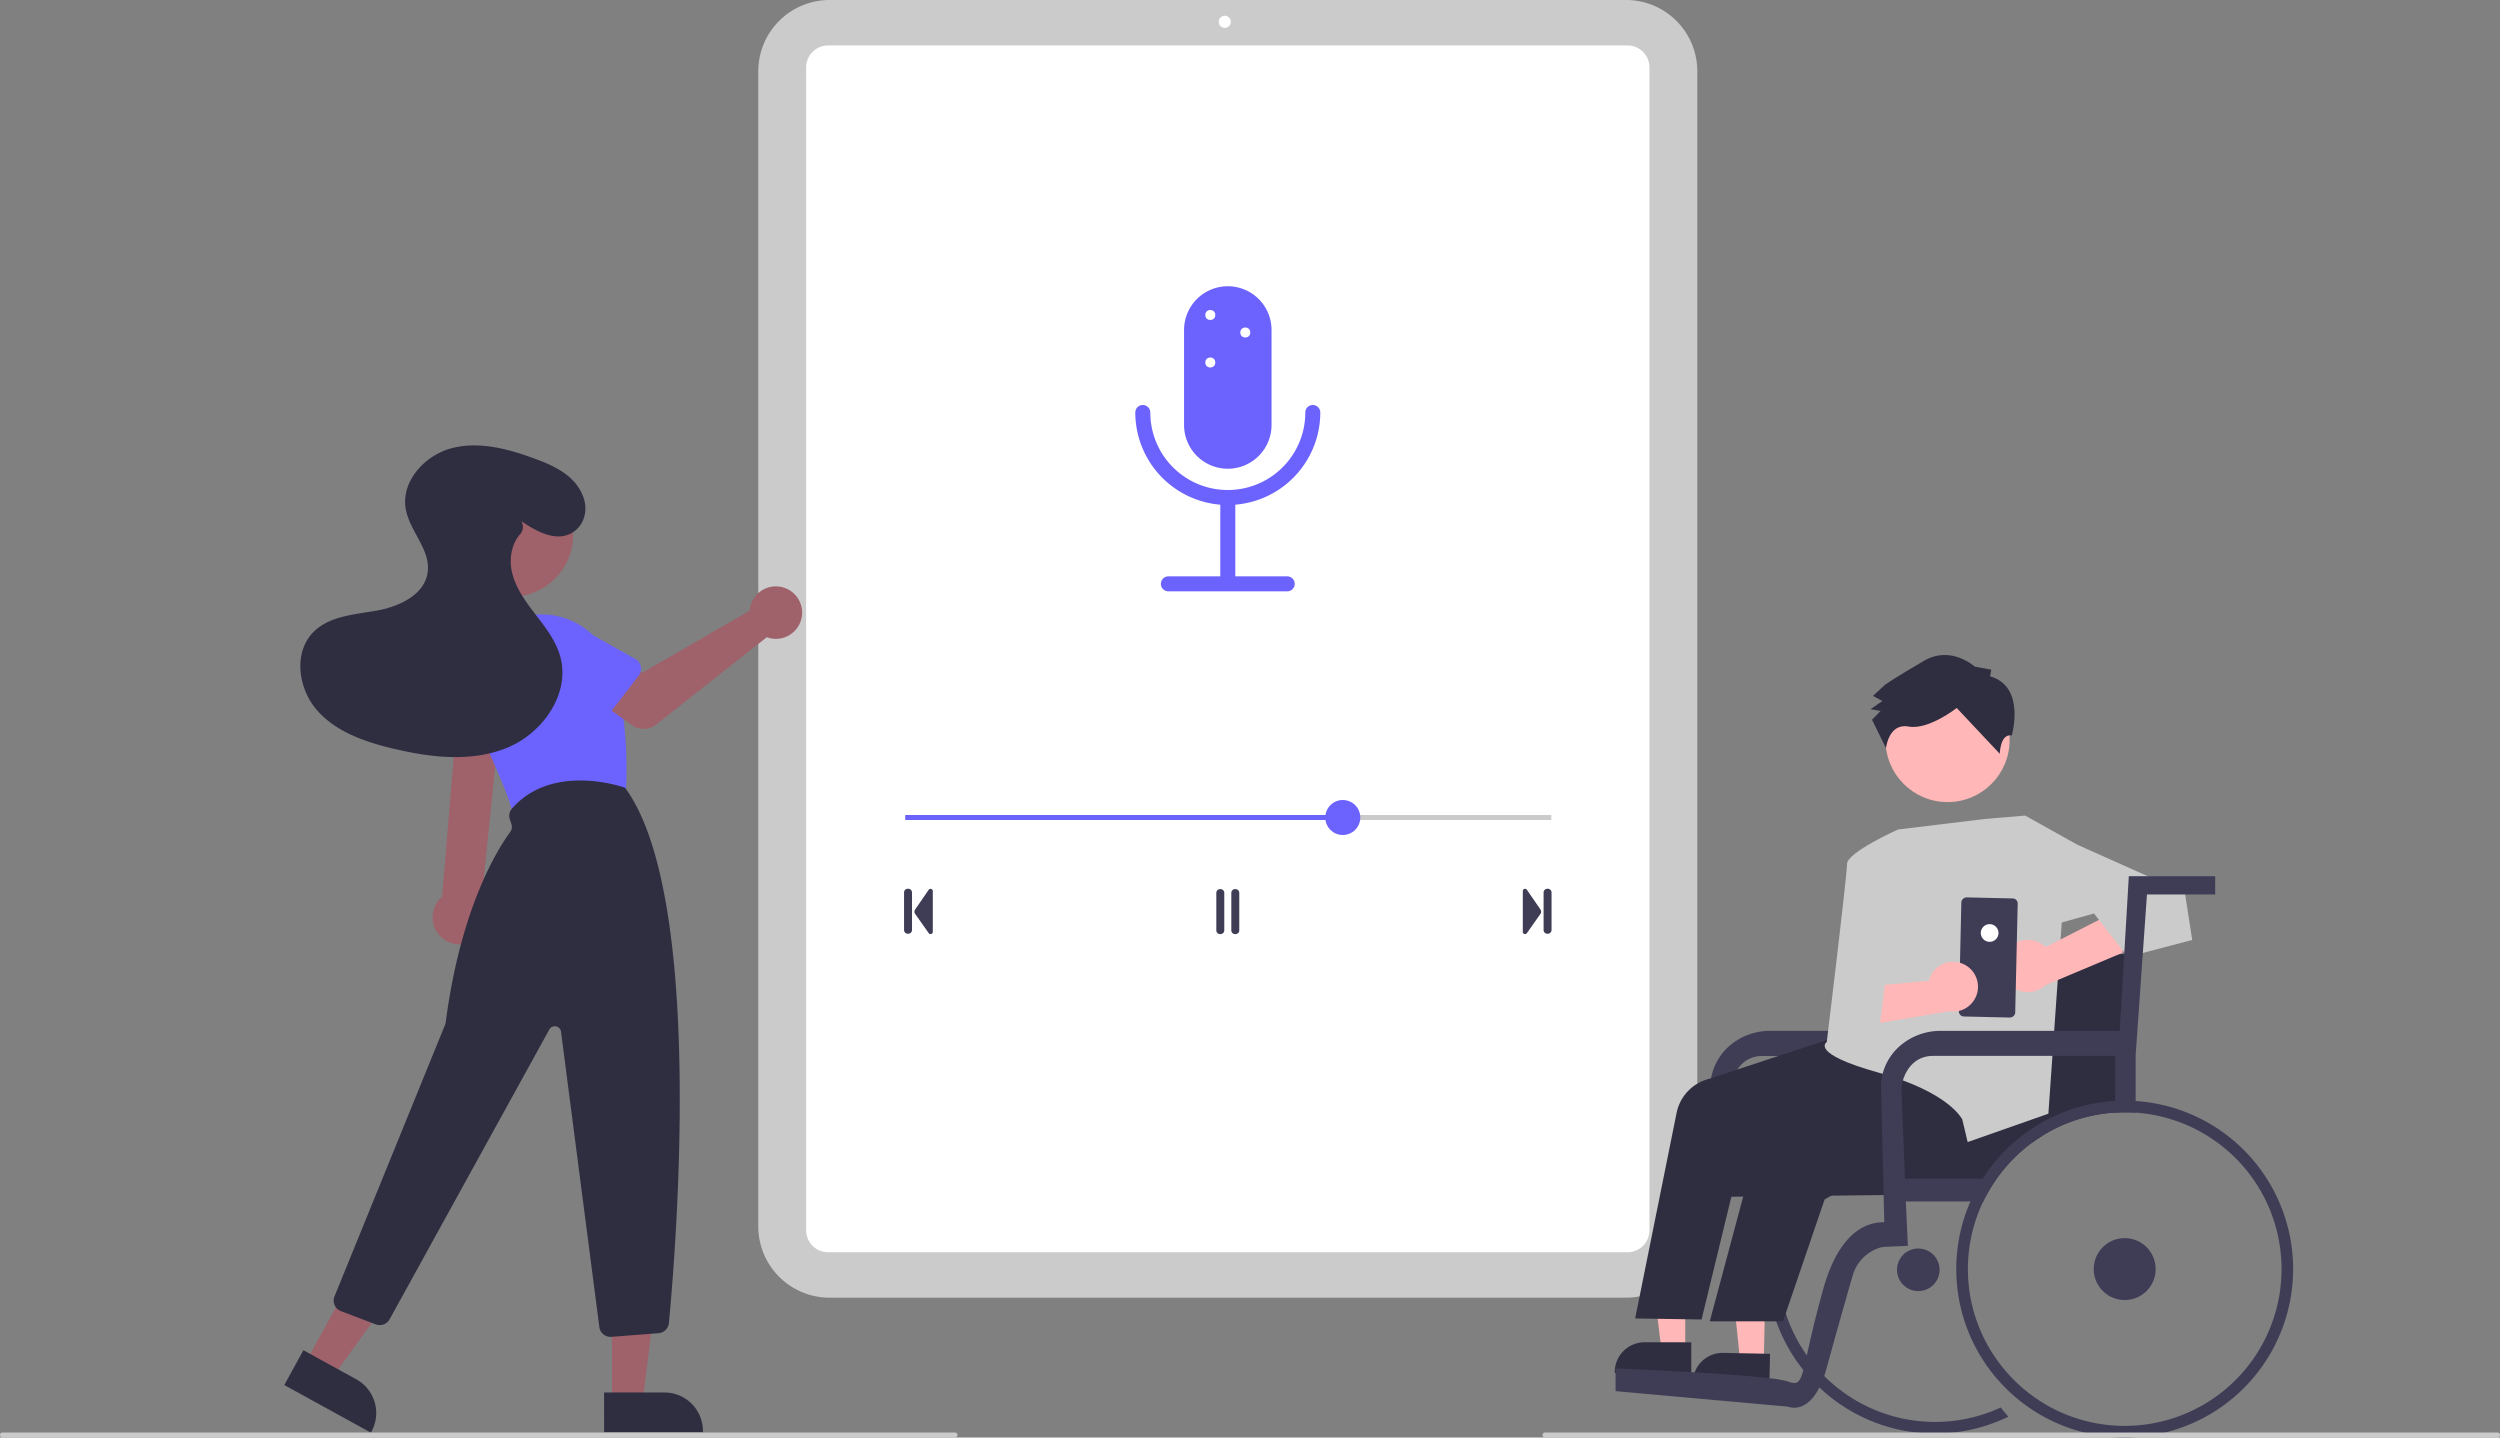 <svg id="b40a6a7a-12bf-4729-bfc2-7d80bb8c8f61"
     data-name="Layer 1"
     xmlns="http://www.w3.org/2000/svg"
     width="1000"
     height="575"
     viewBox="0 0 1000 575"
>
  <rect x="0" y="0" width="1000" height="575" fill="#808080" stroke="none"/>
  <path d="M750.441,681.575H431.799a28.519,28.519,0,0,1-28.486-28.486V190.986A28.519,28.519,0,0,1,431.799,162.5H750.441A28.519,28.519,0,0,1,778.927,190.986V653.088A28.519,28.519,0,0,1,750.441,681.575Z"
        transform="translate(-100 -162.5)"
        fill="#cbcbcb"
  />
  <path d="M751.002,663.4H431.238a8.791,8.791,0,0,1-8.781-8.781V189.456a8.791,8.791,0,0,1,8.781-8.781H751.002a8.791,8.791,0,0,1,8.781,8.781V654.619A8.791,8.791,0,0,1,751.002,663.4Z"
        transform="translate(-100 -162.5)"
        fill="#fff"
  />
  <circle cx="489.908"
          cy="8.724"
          r="2.423"
          fill="#fff"
  />
  <path d="M588.212,536.142h-.185a1.502,1.502,0,0,1-1.5-1.5v-15a1.502,1.502,0,0,1,1.5-1.5h.185a1.502,1.502,0,0,1,1.5,1.5v15A1.502,1.502,0,0,1,588.212,536.142Z"
        transform="translate(-100 -162.5)"
        fill="#3f3d56"
  />
  <path d="M594.212,536.142h-.185a1.502,1.502,0,0,1-1.5-1.5v-15a1.502,1.502,0,0,1,1.5-1.5h.185a1.502,1.502,0,0,1,1.5,1.5v15A1.502,1.502,0,0,1,594.212,536.142Z"
        transform="translate(-100 -162.5)"
        fill="#3f3d56"
  />
  <path d="M463.305,536h-.185a1.502,1.502,0,0,1-1.5-1.5v-15a1.502,1.502,0,0,1,1.5-1.5h.185a1.502,1.502,0,0,1,1.5,1.5v15A1.502,1.502,0,0,1,463.305,536Z"
        transform="translate(-100 -162.5)"
        fill="#3f3d56"
  />
  <path d="M472.218,536.142a.897.897,0,0,1-.734-.382l-5.437-7.724a1.504,1.504,0,0,1-.009-1.713l5.441-7.91a.9.9,0,0,1,1.641.51v16.318a.897.897,0,0,1-.628.858A.915.915,0,0,1,472.218,536.142Z"
        transform="translate(-100 -162.5)"
        fill="#3f3d56"
  />
  <path d="M717.435,534.5v-15a1.502,1.502,0,0,1,1.5-1.5h.185a1.502,1.502,0,0,1,1.5,1.5v15a1.502,1.502,0,0,1-1.5,1.5h-.185A1.502,1.502,0,0,1,717.435,534.5Z"
        transform="translate(-100 -162.5)"
        fill="#3f3d56"
  />
  <path d="M709.748,536.099a.897.897,0,0,1-.628-.858V518.922a.9.9,0,0,1,1.641-.51l5.441,7.91a1.504,1.504,0,0,1-.009,1.713l-5.437,7.724a.897.897,0,0,1-.734.382A.915.915,0,0,1,709.748,536.099Z"
        transform="translate(-100 -162.5)"
        fill="#3f3d56"
  />
  <rect x="362.12"
        y="326"
        width="258.4"
        height="2"
        fill="#cbcbcb"
  />
  <rect x="362.12"
        y="326"
        width="175"
        height="2"
        fill="#6c63ff"
  />
  <circle cx="537.12"
          cy="327"
          r="7"
          fill="#6c63ff"
  />
  <path d="M591.12,350a17.52,17.52,0,0,1-17.5-17.5v-38a17.5,17.5,0,0,1,35,0v38A17.52,17.52,0,0,1,591.12,350Z"
        transform="translate(-100 -162.5)"
        fill="#6c63ff"
  />
  <path d="M591.12,364.5a37.042,37.042,0,0,1-37-37,3,3,0,0,1,6,0,31,31,0,0,0,62,0,3,3,0,0,1,6,0A37.042,37.042,0,0,1,591.12,364.5Z"
        transform="translate(-100 -162.5)"
        fill="#6c63ff"
  />
  <path d="M591.12,398.5a3,3,0,0,1-3-3v-33a3,3,0,0,1,6,0v33A3,3,0,0,1,591.12,398.5Z"
        transform="translate(-100 -162.5)"
        fill="#6c63ff"
  />
  <circle cx="484.12"
          cy="126"
          r="2"
          fill="#fff"
  />
  <circle cx="484.12"
          cy="145"
          r="2"
          fill="#fff"
  />
  <circle cx="498.12"
          cy="133"
          r="2"
          fill="#fff"
  />
  <path d="M614.884,399.037H567.356a3,3,0,0,1,0-6h47.527a3,3,0,0,1,0,6Z"
        transform="translate(-100 -162.5)"
        fill="#6c63ff"
  />
  <path d="M913.089,613.73c-1.13-.83-2.29-1.6-3.47-2.33-.71-.46-1.44-.89-2.17-1.31q-.149-.09-.3-.18a67.186,67.186,0,0,0-11.5-5.16,66.101,66.101,0,0,0-11.89-2.86,1.25,1.25,0,0,0-.19-.03c-1.09-.16-2.19-.29-3.3-.38-.77-.08-1.55-.14-2.33-.17-1-.07-2-.11-3.02-.12-.3-.01-.61-.01-.92-.01a66.939,66.939,0,0,0-9.76.71c-.71.1-1.42.21-2.12.33-.47.09-.93.18-1.39.27q-2.865.585-5.63,1.39c-.84.25-1.67.51-2.5.79-1.12.37-2.22.77-3.31,1.21-.97.37-1.92.78-2.86,1.2a67.538,67.538,0,0,0-20.68,14.5,66.582,66.582,0,0,0-6.45,7.67q-1.395,1.935-2.65,3.98a65.26,65.26,0,0,0-4.12,7.75A66.694,66.694,0,0,0,807.449,658.03a67.571,67.571,0,0,0-.82,10.52c0,.64.01,1.28.03,1.91a66.903,66.903,0,0,0,14.69,40.06c.979,1.24,2.01,2.44,3.08,3.6,1.07,1.16,2.18,2.29,3.33,3.37,1.41,1.34,2.87,2.6,4.38,3.81a67.212,67.212,0,0,0,66.77,9.83c1.52-.6,3.01-1.25,4.46-1.97q-1.619-1.77-3.08-3.68c-1.45.68-2.92,1.3-4.43,1.86A62.666,62.666,0,0,1,833.499,716.41c-1.32-1.12-2.61-2.3-3.83-3.53-1.37-1.37-2.68-2.8-3.91-4.29-1.06-1.27-2.08-2.59-3.03-3.95a62.586,62.586,0,0,1,3.93-77.21q.84-.975,1.71-1.89c1.19-1.25,2.42-2.46,3.7-3.61A62.677,62.677,0,0,1,852.709,609.54c.07-.03.15-.05.22-.08.24-.09.49-.17.74-.26a63.087,63.087,0,0,1,7.25-2.01c.89-.19,1.79-.36,2.69-.51.02,0,.03-.01.05-.01a64.652,64.652,0,0,1,7.68-.79c.88-.04,1.77-.06,2.66-.06,1.1,0,2.21.03,3.3.1.78.03,1.57.09,2.34.16.68.06,1.36.13,2.03.22a62.036,62.036,0,0,1,22.22,7.12,60.518,60.518,0,0,1,5.18,3.15c1.34.91,2.65,1.87,3.91,2.87,1.3-.95,2.65-1.85,4.03-2.69C915.739,615.69,914.429,614.67,913.089,613.73Z"
        transform="translate(-100 -162.5)"
        fill="#3f3d56"
  />
  <path d="M883.311,512.984l-3.64,61.856H808.198a24.78,24.78,0,0,0-16.811,6.358,22.402,22.402,0,0,0-7.209,14.558l8.154,2.904a12.05,12.05,0,0,1,.287-2.788c.565-2.455,2.13-6.923,6.334-9.432a11.879,11.879,0,0,1,6.071-1.549h81.014l4.553-64.582h27.281v-7.325Z"
        transform="translate(-100 -162.5)"
        fill="#3f3d56"
  />
  <path d="M954.259,543.94l-.02.49-2.22,58.37-.18,4.64c-.65-.02-1.3-.03-1.96-.03q-1.92,0-3.81.12a61.721,61.721,0,0,0-18.06,3.81c-1.5.56-2.98,1.18-4.42,1.85a61.248,61.248,0,0,0-6.58,3.56c-1.38.84-2.73,1.74-4.03,2.69A63.223,63.223,0,0,0,898.649,633.99a58.374,58.374,0,0,0-3.79,6.08l-5.29.05-36.12.4-20.97.24h-.01l-14.78.16-5.16.06h-.37l-4.71.05-10.17.12-4.73.05-6.56.07,4.09-38.66,35.67,1.97,6.32.35,1.66.09,15.56.86,3.34.18,8.26.46,2.77.15,13.43.74.21-1.49.4-2.88.24-1.73,1.29-9.31.41-2.92.58-4.19v-.03l.05-.38,1.34-9.64,1.09-7.79,1.01-7.25v-.03l1.61-11.65.27-1.91,3.18-.11,12.36-.4,5.46-.18,17.17-.57,23.95-.79h.01l1.98-.07.47-.02h.01Z"
        transform="translate(-100 -162.5)"
        fill="#2f2e41"
  />
  <circle cx="849.879"
          cy="507.63"
          r="12.39"
          fill="#3f3d56"
  />
  <circle cx="767.317"
          cy="507.918"
          r="8.518"
          fill="#3f3d56"
  />
  <path d="M924.959,607.55c-1.51.59-3,1.25-4.46,1.96a66.774,66.774,0,0,0-7.41,4.22q-2.07,1.335-4.02,2.84a67.828,67.828,0,0,0-16.02,17.42h5.6a63.223,63.223,0,0,1,14.33-14.55c1.3-.95,2.65-1.85,4.03-2.69a61.248,61.248,0,0,1,6.58-3.56c1.44-.67,2.92-1.29,4.42-1.85a61.721,61.721,0,0,1,18.06-3.81v-4.66A66.68,66.68,0,0,0,924.959,607.55Zm-36.77,35.53h5.11c.49-1.02,1.01-2.03,1.56-3.01l-5.29.05C889.079,641.09,888.619,642.08,888.189,643.08Zm66.07-40.17c-.74-.06-1.49-.09-2.24-.11-.71-.03-1.42-.04-2.14-.04-1.28,0-2.55.04-3.81.11a66.68,66.68,0,0,0-21.11,4.68c-1.51.59-3,1.25-4.46,1.96a66.774,66.774,0,0,0-7.41,4.22q-2.07,1.335-4.02,2.84a67.861,67.861,0,0,0-19.5,23.55c-.49.97-.95,1.96-1.38,2.96a65.311,65.311,0,0,0-3.58,10.36,64.325,64.325,0,0,0-1.4,6.98q-.45,3.09-.61,6.25c-.06,1.15-.09,2.3-.09,3.46a68.835,68.835,0,0,0,.43,7.64,67.115,67.115,0,0,0,12.92,32.57c.97,1.3,1.99,2.57,3.05,3.79a67.353,67.353,0,1,0,55.35-111.22ZM949.879,732.85a62.554,62.554,0,0,1-46.51-20.69q-1.619-1.77-3.08-3.68a62.336,62.336,0,0,1-13.09-36.15c-.03-.73-.04-1.46-.04-2.2a62.379,62.379,0,0,1,6.14-27.05c.49-1.02,1.01-2.03,1.56-3.01a58.374,58.374,0,0,1,3.79-6.08,63.223,63.223,0,0,1,14.33-14.55c1.3-.95,2.65-1.85,4.03-2.69a61.248,61.248,0,0,1,6.58-3.56c1.44-.67,2.92-1.29,4.42-1.85a61.721,61.721,0,0,1,18.06-3.81q1.89-.12,3.81-.12c.66,0,1.31.01,1.96.03.81.03,1.62.07,2.42.12A62.721,62.721,0,0,1,949.879,732.85Zm-62.68-60.52c-.03-.73-.04-1.46-.04-2.2a62.379,62.379,0,0,1,6.14-27.05H888.189a65.311,65.311,0,0,0-3.58,10.36,8.591,8.591,0,0,1,.23,1.98,8.471,8.471,0,0,1-1.63,5q-.45,3.09-.61,6.25c-.06,1.15-.09,2.3-.09,3.46a68.835,68.835,0,0,0,.43,7.64,67.115,67.115,0,0,0,12.92,32.57c1.51-.56,2.98-1.18,4.43-1.86A62.336,62.336,0,0,1,887.199,672.33Z"
        transform="translate(-100 -162.5)"
        fill="#3f3d56"
  />
  <circle cx="811.389"
          cy="412.155"
          r="1.053"
          opacity="0.1"
          style="isolation:isolate"
  />
  <circle cx="807.812"
          cy="429.601"
          r="1.053"
          opacity="0.1"
          style="isolation:isolate"
  />
  <polygon points="674.09 540.015 664.596 540.014 660.08 503.396 674.091 503.397 674.09 540.015"
           fill="#ffb7b7"
  />
  <path d="M774.089,699.42l-9.87-.01h-6.4A11.915,11.915,0,0,0,745.899,711.33V711.72h30.61v-12.3Z"
        transform="translate(-100 -162.5)"
        fill="#2f2e41"
  />
  <polygon points="705.525 544.579 696.033 544.384 692.266 507.682 706.275 507.969 705.525 544.579"
           fill="#ffb7b7"
  />
  <path d="M805.589,703.98,795.709,703.78l-6.39-.13a11.896,11.896,0,0,0-12.16,11.66l-.01.39,30.61.63.05-2.53.2-9.77Z"
        transform="translate(-100 -162.5)"
        fill="#2f2e41"
  />
  <path d="M838.59,575.905l-54.847,18.092a17.694,17.694,0,0,0-13.112,13.684l-16.57,82.198,26.561.415,16.788-69.081,36.246-14.829-27.773,16.073a18.254,18.254,0,0,0-5.626,7.576l-16.344,61.006h29.294l16.649-48.785L902.111,601.066Z"
        transform="translate(-100 -162.5)"
        fill="#2f2e41"
  />
  <path d="M893.918,490.088l-34.722,4.214s-20.382,9.142-20.382,13.788-8.113,71.244-8.113,71.244-7.218,4.454,20.968,12.292,33.243,18.659,33.243,18.659l2.145,9.041,32.29-11.344,5.421-77.436,6.186-30.153-20.899-11.663Z"
        transform="translate(-100 -162.5)"
        fill="#cbcbcb"
  />
  <circle cx="779.022"
          cy="296.02"
          r="24.822"
          fill="#ffb7b7"
  />
  <path d="M896.036,433.038l.494-2.659-6.648-1.234s-9.402-8.622-20.19-2.372-15.516,9.498-15.516,9.498l-4.976,4.578,3.742,2.07-4.729,3.248,3.989.74-3.399,3.495,5.602,11.355s1.046-10.121,9.023-8.64,19.258-7.428,19.258-7.428l17.228,18.326s.144-8.186,4.801-7.341C904.714,456.673,910.414,437.082,896.036,433.038Z"
        transform="translate(-100 -162.5)"
        fill="#2f2e41"
  />
  <path d="M902.413,543.061a10.38,10.38,0,0,1,15.823-1.723L951.098,524.58l-2.131,19.05-30.879,12.993a10.437,10.437,0,0,1-15.675-13.562Z"
        transform="translate(-100 -162.5)"
        fill="#ffb7b7"
  />
  <polygon points="822.893 339.351 830.954 337.894 873.964 357.13 876.891 375.98 851.096 382.76 837.599 365.402 817.844 370.884 806.183 353.334 822.893 339.351"
           fill="#cbcbcb"
  />
  <rect x="871.485"
        y="534.21"
        width="47.653"
        height="22.549"
        rx="2.029"
        transform="translate(229.501 1265.592) rotate(-88.69)"
        fill="#3f3d56"
  />
  <circle cx="795.857"
          cy="373.192"
          r="3.545"
          fill="#fff"
  />
  <path d="M885.195,548.06a9.903,9.903,0,0,0-13.619,6.718l-35.033,3.342,11.472,14.242,31.51-5.357a9.957,9.957,0,0,0,5.67-18.945Z"
        transform="translate(-100 -162.5)"
        fill="#ffb7b7"
  />
  <polygon points="749.578 352.222 747.743 386.324 754.627 388.501 751.669 412.274 733.993 414.945 741.37 353.398 749.578 352.222"
           fill="#cbcbcb"
  />
  <path d="M951.529,512.98l-.69,11.73-.27,4.58v.06l-.84,14.15-.03.59-1.81,30.75h-71.73a24.752,24.752,0,0,0-16.56,6.36,22.834,22.834,0,0,0-2.1,2.19,18.538,18.538,0,0,0-1.14,1.5,20.783,20.783,0,0,0-1.26,1.99,21.98,21.98,0,0,0-2.05,5.14,3.229,3.229,0,0,0-.12.44,21.449,21.449,0,0,0-.55,3.3l.22,8.91.03,1.39.08,3.48.46,19.42.28,11.56L853.709,651.41c-6.57-.16-17.86,3.32-24.39,26.64-1.44,5.14-2.6,9.63-3.56,13.54q-.735,2.985-1.33,5.53c-.67,2.9-1.22,5.39-1.7,7.52-.53,2.4-.97,4.33-1.38,5.88-1.43,5.26-2.57,5.93-6.18,4.57a40.029,40.029,0,0,0-7.36-1.29c-7.41-.88-18.88-1.69-29.93-2.34-.46-.02-.91-.05-1.37-.08-15.77-.92-30.28-1.5-30.28-1.5v9.08l68.94,6.2s7.11,3.19,12.59-7.67a33.704,33.704,0,0,0,1.91-4.61q.525-1.485.99-3.21.735-2.67,1.48-5.37c.45-1.63.91-3.27,1.36-4.89,2.97-10.68,5.83-20.71,7.51-26.48a16.506,16.506,0,0,1,9.08-10.66,11.284,11.284,0,0,1,4.92-1.07l8.14-.36-.82-17.76h30.97c.49-1.02,1.01-2.03,1.56-3.01a58.374,58.374,0,0,1,3.79-6.08H861.979l-.39-9.83-.67-16.97-.03-.67-.16-4.03-.15-3.83a11.665,11.665,0,0,1,.28-2.82c.08-.35.18-.75.31-1.17a15.888,15.888,0,0,1,2.44-4.99,12.4,12.4,0,0,1,2.79-2.76,8.889,8.889,0,0,1,.79-.51,11.895,11.895,0,0,1,5.08-1.52,7.953,7.953,0,0,1,.98-.03H946.069v22.67q1.89-.12,3.81-.12c.66,0,1.31.01,1.96.03.81.03,1.62.07,2.42.12V584.64l2.88-40.97L958.789,520.28h27.29l.01-7.3Z"
        transform="translate(-100 -162.5)"
        fill="#3f3d56"
  />
  <path d="M288.707,539.084a10.743,10.743,0,0,0,3.842-16.018l8.033-78.54H283.222l-6.384,76.69a10.801,10.801,0,0,0,11.87,17.868Z"
        transform="translate(-100 -162.5)"
        fill="#9f616a"
  />
  <circle cx="204.647"
          cy="214.12"
          r="24.561"
          fill="#9f616a"
  />
  <path d="M309.271,490.264a4.492,4.492,0,0,1-4.329-3.299c-1.968-7.149-7.087-19.237-15.216-35.93a29.762,29.762,0,0,1,16.901-41.09h0a29.748,29.748,0,0,1,38.227,18.951c6.301,19.754,5.997,40.914,5.573,49.094a4.511,4.511,0,0,1-3.534,4.165l-36.657,8.005A4.478,4.478,0,0,1,309.271,490.264Z"
        transform="translate(-100 -162.5)"
        fill="#6c63ff"
  />
  <polygon points="244.768 560.993 257.028 560.993 262.86 513.705 244.766 513.705 244.768 560.993"
           fill="#9f616a"
  />
  <path d="M341.642,735.377l-.001-15.887,24.144-.001a15.387,15.387,0,0,1,15.387,15.386v.5Z"
        transform="translate(-100 -162.5)"
        fill="#2f2e41"
  />
  <polygon points="122.177 545.104 132.92 551.011 160.815 512.383 144.959 503.666 122.177 545.104"
           fill="#9f616a"
  />
  <path d="M248.352,735.557l-34.641-19.045,7.654-13.922,21.157,11.632a15.404,15.404,0,0,1,6.071,20.896Z"
        transform="translate(-100 -162.5)"
        fill="#2f2e41"
  />
  <path d="M344.196,697.246a4.499,4.499,0,0,1-4.458-3.921L324.405,575.177a2.5,2.5,0,0,0-4.668-.886L255.838,690.221a4.525,4.525,0,0,1-5.543,2.034l-13.928-5.307a4.5,4.5,0,0,1-2.566-5.901l44.264-108.737a3.466,3.466,0,0,0,.226-.861c5.995-46.403,21.25-70.001,25.782-76.128a3.485,3.485,0,0,0,.496-3.173l-.623-1.869a4.498,4.498,0,0,1,.866-4.377c16.331-18.602,44.796-8.451,45.082-8.347l.143.053.089.122c31.917,43.772,20.116,185.944,17.427,214a4.488,4.488,0,0,1-4.134,4.05L344.545,697.233C344.428,697.242,344.311,697.246,344.196,697.246Z"
        transform="translate(-100 -162.5)"
        fill="#2f2e41"
  />
  <path d="M400.131,405.15a10.526,10.526,0,0,0-.239,1.64l-42.957,24.782L346.493,425.561l-11.131,14.572L352.812,452.571a8,8,0,0,0,9.598-.234l44.297-34.946a10.497,10.497,0,1,0-6.576-12.241Z"
        transform="translate(-100 -162.5)"
        fill="#9f616a"
  />
  <path d="M355.498,432.746l-13.884,17.994a4.5,4.5,0,0,1-6.804.373l-15.717-16.321A12.497,12.497,0,0,1,334.42,415.047l19.713,11.023a4.5,4.5,0,0,1,1.365,6.676Z"
        transform="translate(-100 -162.5)"
        fill="#6c63ff"
  />
  <path d="M301.687,464.008l-22.366-4.039a4.5,4.5,0,0,1-3.464-5.868l7.251-21.467a12.497,12.497,0,0,1,24.584,4.513l-.707,22.574a4.5,4.5,0,0,1-5.297,4.286Z"
        transform="translate(-100 -162.5)"
        fill="#6c63ff"
  />
  <path d="M308.534,370.97c6.313,4.321,14.601,8.762,21.049,4.161,4.234-3.021,5.567-8.615,3.851-13.525-3.087-8.829-11.569-12.715-19.681-15.695-10.544-3.873-22.026-6.954-32.911-4.181S260.337,355.044,262.302,366.104c1.58,8.894,9.97,16.295,8.779,25.25-1.199,9.012-11.334,13.756-20.282,15.367s-18.96,2.128-25.391,8.555c-8.203,8.199-6.155,22.853,1.564,31.51s19.367,12.58,30.654,15.248c14.955,3.534,31.129,5.392,45.332-.474s25.256-21.654,21.141-36.46c-1.738-6.254-5.832-11.539-9.789-16.685s-7.963-10.526-9.472-16.839c-1.258-5.261-.327-11.369,3.162-15.315a4.437,4.437,0,0,0,.594-5.186Z"
        transform="translate(-100 -162.5)"
        fill="#2f2e41"
  />
  <path d="M482,737.5H101a1,1,0,0,1,0-2H482a1,1,0,0,1,0,2Z"
        transform="translate(-100 -162.5)"
        fill="#cbcbcb"
  />
  <path d="M1099,737.5H718a1,1,0,0,1,0-2h381a1,1,0,0,1,0,2Z"
        transform="translate(-100 -162.5)"
        fill="#cbcbcb"
  />
</svg>
